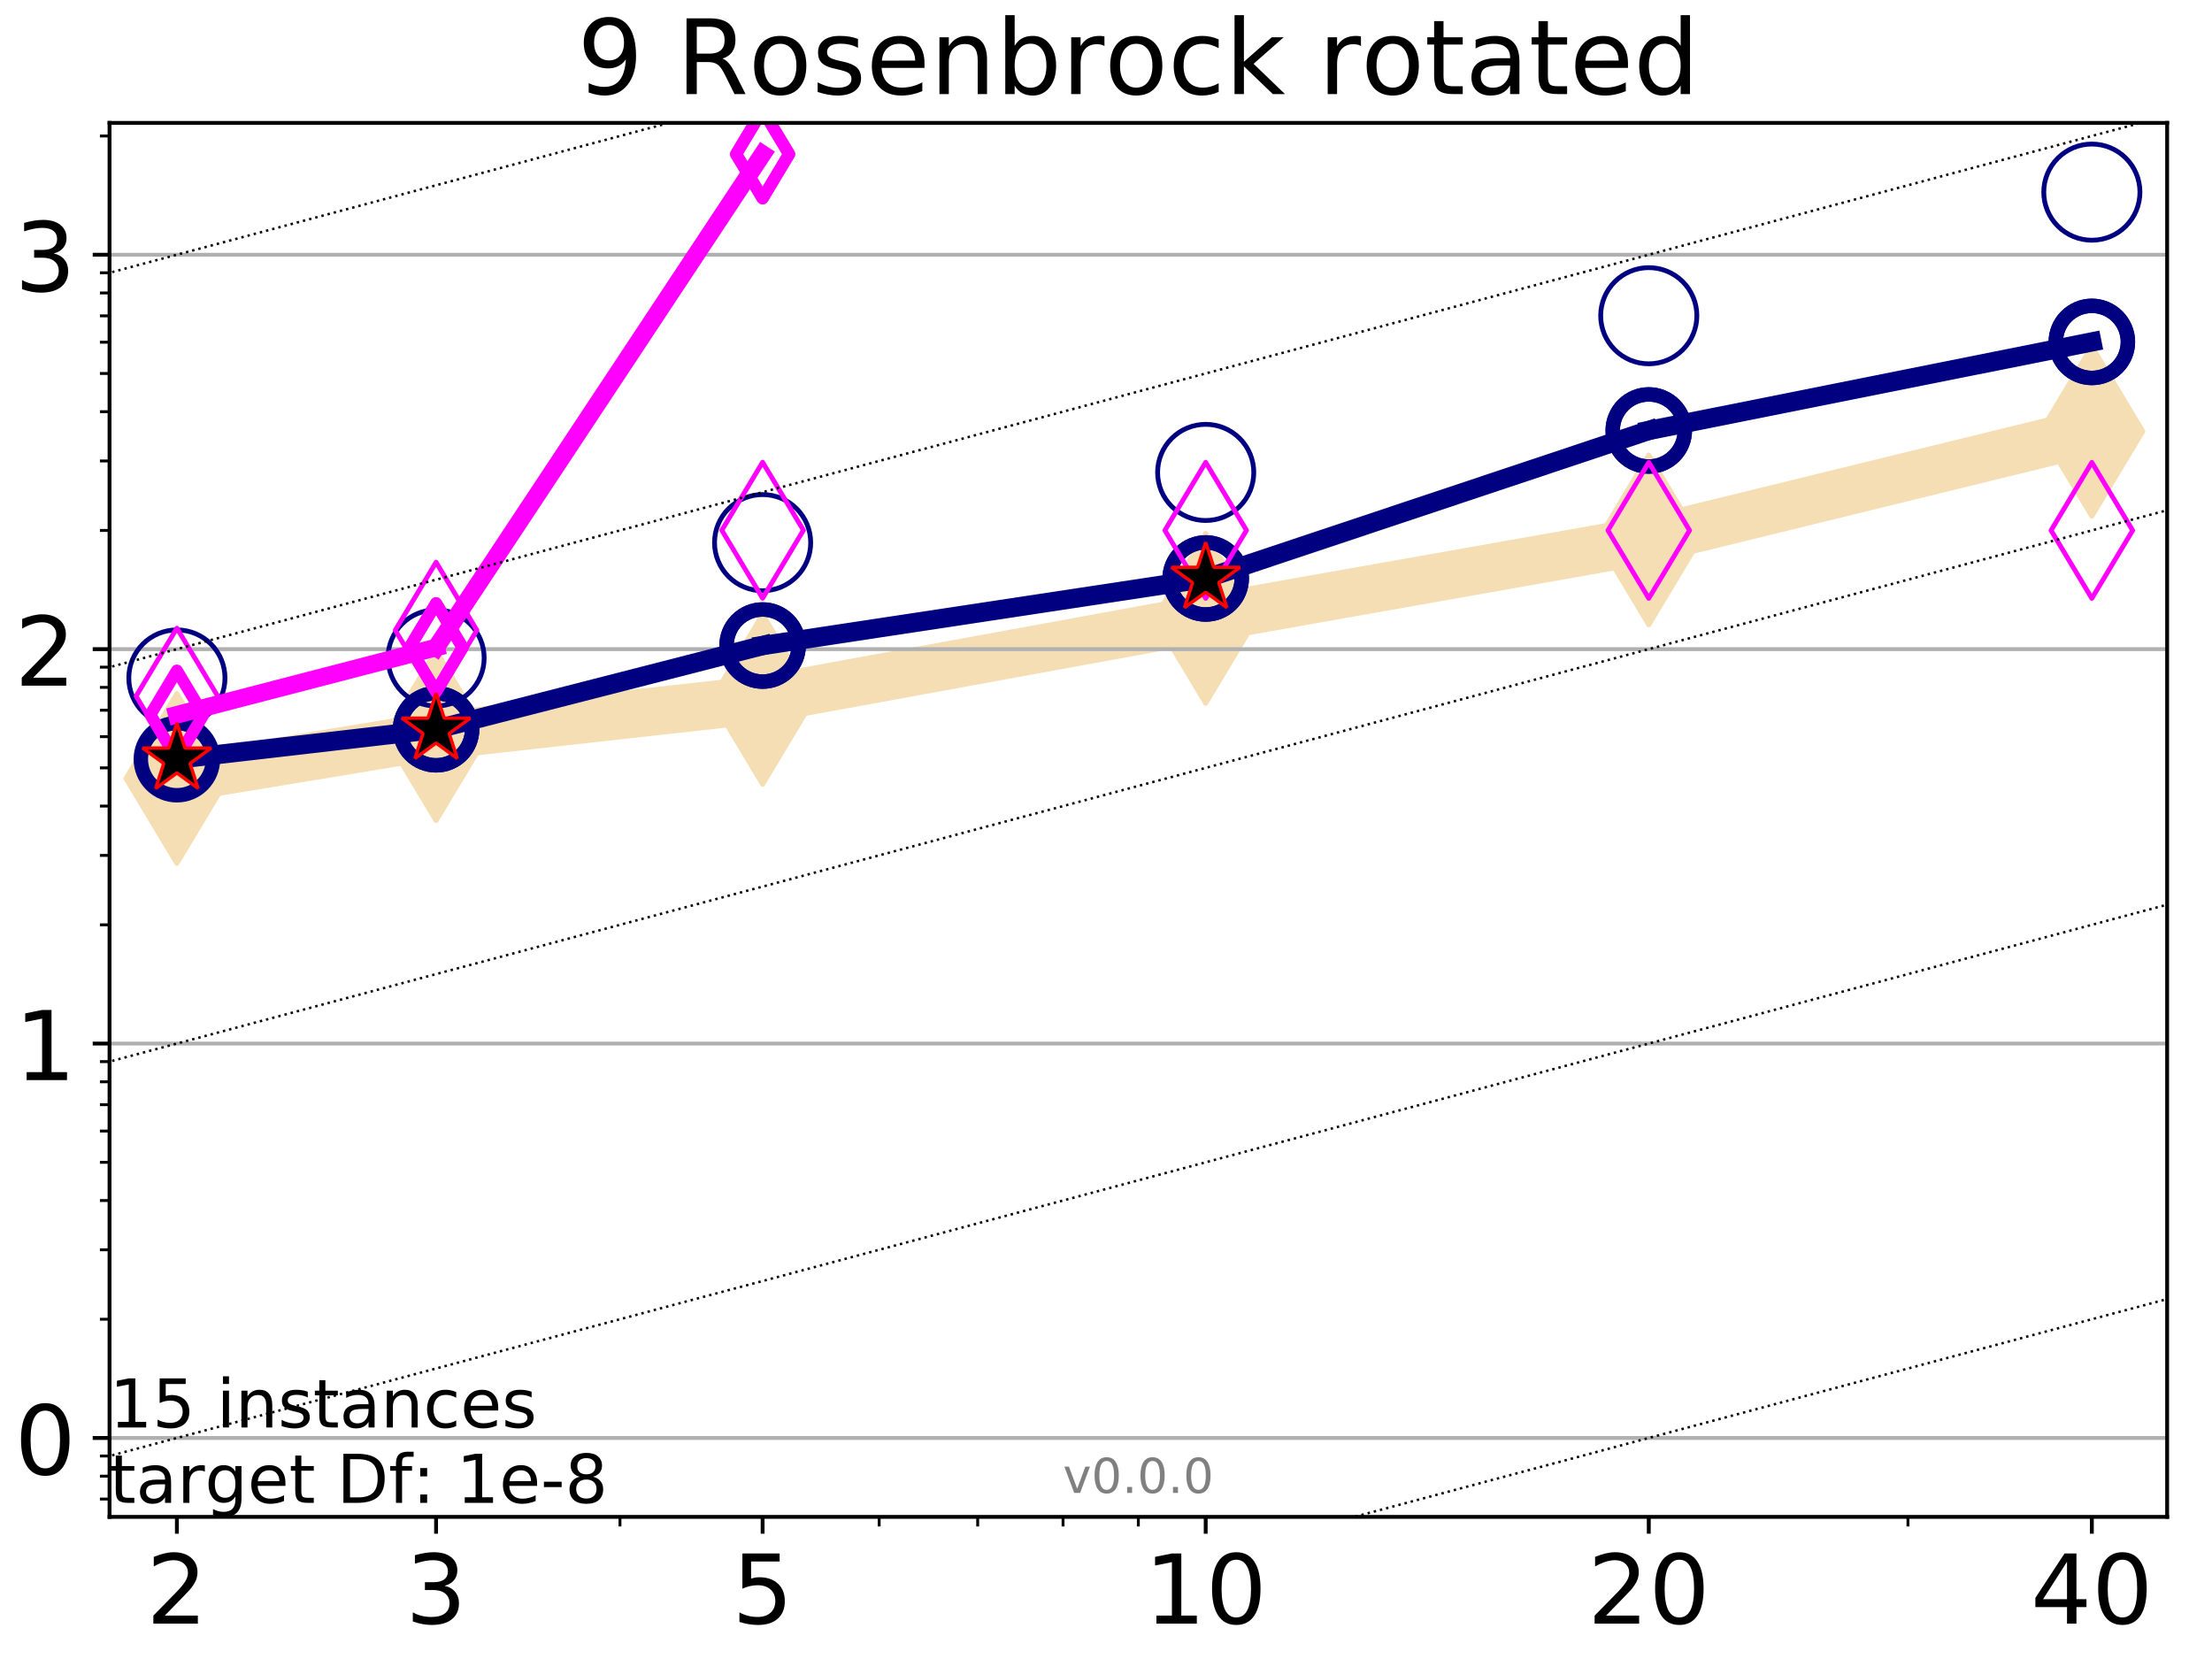 <?xml version="1.0" encoding="utf-8" standalone="no"?>
<!DOCTYPE svg PUBLIC "-//W3C//DTD SVG 1.1//EN"
  "http://www.w3.org/Graphics/SVG/1.1/DTD/svg11.dtd">
<!-- Created with matplotlib (http://matplotlib.org/) -->
<svg height="345pt" version="1.1" viewBox="0 0 460 345" width="460pt" xmlns="http://www.w3.org/2000/svg" xmlns:xlink="http://www.w3.org/1999/xlink">
 <defs>
  <style type="text/css">
*{stroke-linecap:butt;stroke-linejoin:round;}
  </style>
 </defs>
 <g id="figure_1">
  <g id="patch_1">
   <path d="M 0 345.6 
L 460.8 345.6 
L 460.8 0 
L 0 0 
z
" style="fill:#ffffff;"/>
  </g>
  <g id="axes_1">
   <g id="patch_2">
    <path d="M 22.78 315.44 
L 450.672 315.44 
L 450.672 25.56 
L 22.78 25.56 
z
" style="fill:#ffffff;"/>
   </g>
   <g id="line2d_1">
    <path clip-path="url(#pb54f976754)" d="M 36.786 161.889 
L 90.685 152.993 
L 158.59 145.432 
L 250.732 128.589 
L 342.873 112.281 
L 435.015 89.707 
" style="fill:none;stroke:#f5deb3;stroke-linecap:square;stroke-width:10;"/>
    <defs>
     <path d="M -0 17.678 
L 10.607 0 
L 0 -17.678 
L -10.607 -0 
z
" id="m1425546c6e" style="stroke:#f5deb3;stroke-linejoin:miter;"/>
    </defs>
    <g clip-path="url(#pb54f976754)">
     <use style="fill:#f5deb3;stroke:#f5deb3;stroke-linejoin:miter;" x="36.786" xlink:href="#m1425546c6e" y="161.889"/>
     <use style="fill:#f5deb3;stroke:#f5deb3;stroke-linejoin:miter;" x="90.685" xlink:href="#m1425546c6e" y="152.993"/>
     <use style="fill:#f5deb3;stroke:#f5deb3;stroke-linejoin:miter;" x="158.59" xlink:href="#m1425546c6e" y="145.432"/>
     <use style="fill:#f5deb3;stroke:#f5deb3;stroke-linejoin:miter;" x="250.732" xlink:href="#m1425546c6e" y="128.589"/>
     <use style="fill:#f5deb3;stroke:#f5deb3;stroke-linejoin:miter;" x="342.873" xlink:href="#m1425546c6e" y="112.281"/>
     <use style="fill:#f5deb3;stroke:#f5deb3;stroke-linejoin:miter;" x="435.015" xlink:href="#m1425546c6e" y="89.707"/>
    </g>
   </g>
   <g id="matplotlib.axis_1">
    <g id="xtick_1">
     <g id="line2d_2">
      <defs>
       <path d="M 0 0 
L 0 3.5 
" id="m5ddb8cbdca" style="stroke:#000000;stroke-width:0.8;"/>
      </defs>
      <g>
       <use style="stroke:#000000;stroke-width:0.8;" x="36.786" xlink:href="#m5ddb8cbdca" y="315.44"/>
      </g>
     </g>
     <g id="text_1">
      <!-- 2 -->
      <defs>
       <path d="M 19.188 8.297 
L 53.609 8.297 
L 53.609 0 
L 7.328 0 
L 7.328 8.297 
Q 12.938 14.109 22.625 23.891 
Q 32.328 33.688 34.812 36.531 
Q 39.547 41.844 41.422 45.531 
Q 43.312 49.219 43.312 52.781 
Q 43.312 58.594 39.234 62.25 
Q 35.156 65.922 28.609 65.922 
Q 23.969 65.922 18.812 64.312 
Q 13.672 62.703 7.812 59.422 
L 7.812 69.391 
Q 13.766 71.781 18.938 73 
Q 24.125 74.219 28.422 74.219 
Q 39.75 74.219 46.484 68.547 
Q 53.219 62.891 53.219 53.422 
Q 53.219 48.922 51.531 44.891 
Q 49.859 40.875 45.406 35.406 
Q 44.188 33.984 37.641 27.219 
Q 31.109 20.453 19.188 8.297 
z
" id="DejaVuSans-32"/>
      </defs>
      <g transform="translate(30.423 337.637)scale(0.2 -0.2)">
       <use xlink:href="#DejaVuSans-32"/>
      </g>
     </g>
    </g>
    <g id="xtick_2">
     <g id="line2d_3">
      <g>
       <use style="stroke:#000000;stroke-width:0.8;" x="90.685" xlink:href="#m5ddb8cbdca" y="315.44"/>
      </g>
     </g>
     <g id="text_2">
      <!-- 3 -->
      <defs>
       <path d="M 40.578 39.312 
Q 47.656 37.797 51.625 33 
Q 55.609 28.219 55.609 21.188 
Q 55.609 10.406 48.188 4.484 
Q 40.766 -1.422 27.094 -1.422 
Q 22.516 -1.422 17.656 -0.516 
Q 12.797 0.391 7.625 2.203 
L 7.625 11.719 
Q 11.719 9.328 16.594 8.109 
Q 21.484 6.891 26.812 6.891 
Q 36.078 6.891 40.938 10.547 
Q 45.797 14.203 45.797 21.188 
Q 45.797 27.641 41.281 31.266 
Q 36.766 34.906 28.719 34.906 
L 20.219 34.906 
L 20.219 43.016 
L 29.109 43.016 
Q 36.375 43.016 40.234 45.922 
Q 44.094 48.828 44.094 54.297 
Q 44.094 59.906 40.109 62.906 
Q 36.141 65.922 28.719 65.922 
Q 24.656 65.922 20.016 65.031 
Q 15.375 64.156 9.812 62.312 
L 9.812 71.094 
Q 15.438 72.656 20.344 73.438 
Q 25.25 74.219 29.594 74.219 
Q 40.828 74.219 47.359 69.109 
Q 53.906 64.016 53.906 55.328 
Q 53.906 49.266 50.438 45.094 
Q 46.969 40.922 40.578 39.312 
z
" id="DejaVuSans-33"/>
      </defs>
      <g transform="translate(84.323 337.637)scale(0.2 -0.2)">
       <use xlink:href="#DejaVuSans-33"/>
      </g>
     </g>
    </g>
    <g id="xtick_3">
     <g id="line2d_4">
      <g>
       <use style="stroke:#000000;stroke-width:0.8;" x="158.59" xlink:href="#m5ddb8cbdca" y="315.44"/>
      </g>
     </g>
     <g id="text_3">
      <!-- 5 -->
      <defs>
       <path d="M 10.797 72.906 
L 49.516 72.906 
L 49.516 64.594 
L 19.828 64.594 
L 19.828 46.734 
Q 21.969 47.469 24.109 47.828 
Q 26.266 48.188 28.422 48.188 
Q 40.625 48.188 47.75 41.5 
Q 54.891 34.812 54.891 23.391 
Q 54.891 11.625 47.562 5.094 
Q 40.234 -1.422 26.906 -1.422 
Q 22.312 -1.422 17.547 -0.641 
Q 12.797 0.141 7.719 1.703 
L 7.719 11.625 
Q 12.109 9.234 16.797 8.062 
Q 21.484 6.891 26.703 6.891 
Q 35.156 6.891 40.078 11.328 
Q 45.016 15.766 45.016 23.391 
Q 45.016 31 40.078 35.438 
Q 35.156 39.891 26.703 39.891 
Q 22.75 39.891 18.812 39.016 
Q 14.891 38.141 10.797 36.281 
z
" id="DejaVuSans-35"/>
      </defs>
      <g transform="translate(152.228 337.637)scale(0.2 -0.2)">
       <use xlink:href="#DejaVuSans-35"/>
      </g>
     </g>
    </g>
    <g id="xtick_4">
     <g id="line2d_5">
      <g>
       <use style="stroke:#000000;stroke-width:0.8;" x="250.732" xlink:href="#m5ddb8cbdca" y="315.44"/>
      </g>
     </g>
     <g id="text_4">
      <!-- 10 -->
      <defs>
       <path d="M 12.406 8.297 
L 28.516 8.297 
L 28.516 63.922 
L 10.984 60.406 
L 10.984 69.391 
L 28.422 72.906 
L 38.281 72.906 
L 38.281 8.297 
L 54.391 8.297 
L 54.391 0 
L 12.406 0 
z
" id="DejaVuSans-31"/>
       <path d="M 31.781 66.406 
Q 24.172 66.406 20.328 58.906 
Q 16.5 51.422 16.5 36.375 
Q 16.5 21.391 20.328 13.891 
Q 24.172 6.391 31.781 6.391 
Q 39.453 6.391 43.281 13.891 
Q 47.125 21.391 47.125 36.375 
Q 47.125 51.422 43.281 58.906 
Q 39.453 66.406 31.781 66.406 
z
M 31.781 74.219 
Q 44.047 74.219 50.516 64.516 
Q 56.984 54.828 56.984 36.375 
Q 56.984 17.969 50.516 8.266 
Q 44.047 -1.422 31.781 -1.422 
Q 19.531 -1.422 13.062 8.266 
Q 6.594 17.969 6.594 36.375 
Q 6.594 54.828 13.062 64.516 
Q 19.531 74.219 31.781 74.219 
z
" id="DejaVuSans-30"/>
      </defs>
      <g transform="translate(238.007 337.637)scale(0.2 -0.2)">
       <use xlink:href="#DejaVuSans-31"/>
       <use x="63.623" xlink:href="#DejaVuSans-30"/>
      </g>
     </g>
    </g>
    <g id="xtick_5">
     <g id="line2d_6">
      <g>
       <use style="stroke:#000000;stroke-width:0.8;" x="342.873" xlink:href="#m5ddb8cbdca" y="315.44"/>
      </g>
     </g>
     <g id="text_5">
      <!-- 20 -->
      <g transform="translate(330.148 337.637)scale(0.2 -0.2)">
       <use xlink:href="#DejaVuSans-32"/>
       <use x="63.623" xlink:href="#DejaVuSans-30"/>
      </g>
     </g>
    </g>
    <g id="xtick_6">
     <g id="line2d_7">
      <g>
       <use style="stroke:#000000;stroke-width:0.8;" x="435.015" xlink:href="#m5ddb8cbdca" y="315.44"/>
      </g>
     </g>
     <g id="text_6">
      <!-- 40 -->
      <defs>
       <path d="M 37.797 64.312 
L 12.891 25.391 
L 37.797 25.391 
z
M 35.203 72.906 
L 47.609 72.906 
L 47.609 25.391 
L 58.016 25.391 
L 58.016 17.188 
L 47.609 17.188 
L 47.609 0 
L 37.797 0 
L 37.797 17.188 
L 4.891 17.188 
L 4.891 26.703 
z
" id="DejaVuSans-34"/>
      </defs>
      <g transform="translate(422.29 337.637)scale(0.2 -0.2)">
       <use xlink:href="#DejaVuSans-34"/>
       <use x="63.623" xlink:href="#DejaVuSans-30"/>
      </g>
     </g>
    </g>
    <g id="xtick_7">
     <g id="line2d_8">
      <defs>
       <path d="M 0 0 
L 0 2 
" id="m3b9363b23e" style="stroke:#000000;stroke-width:0.6;"/>
      </defs>
      <g>
       <use style="stroke:#000000;stroke-width:0.6;" x="36.786" xlink:href="#m3b9363b23e" y="315.44"/>
      </g>
     </g>
    </g>
    <g id="xtick_8">
     <g id="line2d_9">
      <g>
       <use style="stroke:#000000;stroke-width:0.6;" x="90.685" xlink:href="#m3b9363b23e" y="315.44"/>
      </g>
     </g>
    </g>
    <g id="xtick_9">
     <g id="line2d_10">
      <g>
       <use style="stroke:#000000;stroke-width:0.6;" x="128.927" xlink:href="#m3b9363b23e" y="315.44"/>
      </g>
     </g>
    </g>
    <g id="xtick_10">
     <g id="line2d_11">
      <g>
       <use style="stroke:#000000;stroke-width:0.6;" x="158.59" xlink:href="#m3b9363b23e" y="315.44"/>
      </g>
     </g>
    </g>
    <g id="xtick_11">
     <g id="line2d_12">
      <g>
       <use style="stroke:#000000;stroke-width:0.6;" x="182.827" xlink:href="#m3b9363b23e" y="315.44"/>
      </g>
     </g>
    </g>
    <g id="xtick_12">
     <g id="line2d_13">
      <g>
       <use style="stroke:#000000;stroke-width:0.6;" x="203.318" xlink:href="#m3b9363b23e" y="315.44"/>
      </g>
     </g>
    </g>
    <g id="xtick_13">
     <g id="line2d_14">
      <g>
       <use style="stroke:#000000;stroke-width:0.6;" x="221.069" xlink:href="#m3b9363b23e" y="315.44"/>
      </g>
     </g>
    </g>
    <g id="xtick_14">
     <g id="line2d_15">
      <g>
       <use style="stroke:#000000;stroke-width:0.6;" x="236.726" xlink:href="#m3b9363b23e" y="315.44"/>
      </g>
     </g>
    </g>
    <g id="xtick_15">
     <g id="line2d_16">
      <g>
       <use style="stroke:#000000;stroke-width:0.6;" x="342.873" xlink:href="#m3b9363b23e" y="315.44"/>
      </g>
     </g>
    </g>
    <g id="xtick_16">
     <g id="line2d_17">
      <g>
       <use style="stroke:#000000;stroke-width:0.6;" x="396.773" xlink:href="#m3b9363b23e" y="315.44"/>
      </g>
     </g>
    </g>
    <g id="xtick_17">
     <g id="line2d_18">
      <g>
       <use style="stroke:#000000;stroke-width:0.6;" x="435.015" xlink:href="#m3b9363b23e" y="315.44"/>
      </g>
     </g>
    </g>
   </g>
   <g id="matplotlib.axis_2">
    <g id="ytick_1">
     <g id="line2d_19">
      <path clip-path="url(#pb54f976754)" d="M 22.78 299.036 
L 450.672 299.036 
" style="fill:none;stroke:#b0b0b0;stroke-linecap:square;stroke-width:0.8;"/>
     </g>
     <g id="line2d_20">
      <defs>
       <path d="M 0 0 
L -3.5 0 
" id="mee5f0dd55f" style="stroke:#000000;stroke-width:0.8;"/>
      </defs>
      <g>
       <use style="stroke:#000000;stroke-width:0.8;" x="22.78" xlink:href="#mee5f0dd55f" y="299.036"/>
      </g>
     </g>
     <g id="text_7">
      <!-- 0 -->
      <g transform="translate(3.055 306.634)scale(0.2 -0.2)">
       <use xlink:href="#DejaVuSans-30"/>
      </g>
     </g>
    </g>
    <g id="ytick_2">
     <g id="line2d_21">
      <path clip-path="url(#pb54f976754)" d="M 22.78 217.015 
L 450.672 217.015 
" style="fill:none;stroke:#b0b0b0;stroke-linecap:square;stroke-width:0.8;"/>
     </g>
     <g id="line2d_22">
      <g>
       <use style="stroke:#000000;stroke-width:0.8;" x="22.78" xlink:href="#mee5f0dd55f" y="217.015"/>
      </g>
     </g>
     <g id="text_8">
      <!-- 1 -->
      <g transform="translate(3.055 224.614)scale(0.2 -0.2)">
       <use xlink:href="#DejaVuSans-31"/>
      </g>
     </g>
    </g>
    <g id="ytick_3">
     <g id="line2d_23">
      <path clip-path="url(#pb54f976754)" d="M 22.78 134.994 
L 450.672 134.994 
" style="fill:none;stroke:#b0b0b0;stroke-linecap:square;stroke-width:0.8;"/>
     </g>
     <g id="line2d_24">
      <g>
       <use style="stroke:#000000;stroke-width:0.8;" x="22.78" xlink:href="#mee5f0dd55f" y="134.994"/>
      </g>
     </g>
     <g id="text_9">
      <!-- 2 -->
      <g transform="translate(3.055 142.593)scale(0.2 -0.2)">
       <use xlink:href="#DejaVuSans-32"/>
      </g>
     </g>
    </g>
    <g id="ytick_4">
     <g id="line2d_25">
      <path clip-path="url(#pb54f976754)" d="M 22.78 52.974 
L 450.672 52.974 
" style="fill:none;stroke:#b0b0b0;stroke-linecap:square;stroke-width:0.8;"/>
     </g>
     <g id="line2d_26">
      <g>
       <use style="stroke:#000000;stroke-width:0.8;" x="22.78" xlink:href="#mee5f0dd55f" y="52.974"/>
      </g>
     </g>
     <g id="text_10">
      <!-- 3 -->
      <g transform="translate(3.055 60.572)scale(0.2 -0.2)">
       <use xlink:href="#DejaVuSans-33"/>
      </g>
     </g>
    </g>
    <g id="ytick_5">
     <g id="line2d_27">
      <defs>
       <path d="M 0 0 
L -2 0 
" id="m5775658045" style="stroke:#000000;stroke-width:0.6;"/>
      </defs>
      <g>
       <use style="stroke:#000000;stroke-width:0.6;" x="22.78" xlink:href="#m5775658045" y="311.741"/>
      </g>
     </g>
    </g>
    <g id="ytick_6">
     <g id="line2d_28">
      <g>
       <use style="stroke:#000000;stroke-width:0.6;" x="22.78" xlink:href="#m5775658045" y="306.984"/>
      </g>
     </g>
    </g>
    <g id="ytick_7">
     <g id="line2d_29">
      <g>
       <use style="stroke:#000000;stroke-width:0.6;" x="22.78" xlink:href="#m5775658045" y="302.789"/>
      </g>
     </g>
    </g>
    <g id="ytick_8">
     <g id="line2d_30">
      <g>
       <use style="stroke:#000000;stroke-width:0.6;" x="22.78" xlink:href="#m5775658045" y="274.345"/>
      </g>
     </g>
    </g>
    <g id="ytick_9">
     <g id="line2d_31">
      <g>
       <use style="stroke:#000000;stroke-width:0.6;" x="22.78" xlink:href="#m5775658045" y="259.902"/>
      </g>
     </g>
    </g>
    <g id="ytick_10">
     <g id="line2d_32">
      <g>
       <use style="stroke:#000000;stroke-width:0.6;" x="22.78" xlink:href="#m5775658045" y="249.654"/>
      </g>
     </g>
    </g>
    <g id="ytick_11">
     <g id="line2d_33">
      <g>
       <use style="stroke:#000000;stroke-width:0.6;" x="22.78" xlink:href="#m5775658045" y="241.706"/>
      </g>
     </g>
    </g>
    <g id="ytick_12">
     <g id="line2d_34">
      <g>
       <use style="stroke:#000000;stroke-width:0.6;" x="22.78" xlink:href="#m5775658045" y="235.211"/>
      </g>
     </g>
    </g>
    <g id="ytick_13">
     <g id="line2d_35">
      <g>
       <use style="stroke:#000000;stroke-width:0.6;" x="22.78" xlink:href="#m5775658045" y="229.72"/>
      </g>
     </g>
    </g>
    <g id="ytick_14">
     <g id="line2d_36">
      <g>
       <use style="stroke:#000000;stroke-width:0.6;" x="22.78" xlink:href="#m5775658045" y="224.964"/>
      </g>
     </g>
    </g>
    <g id="ytick_15">
     <g id="line2d_37">
      <g>
       <use style="stroke:#000000;stroke-width:0.6;" x="22.78" xlink:href="#m5775658045" y="220.768"/>
      </g>
     </g>
    </g>
    <g id="ytick_16">
     <g id="line2d_38">
      <g>
       <use style="stroke:#000000;stroke-width:0.6;" x="22.78" xlink:href="#m5775658045" y="192.324"/>
      </g>
     </g>
    </g>
    <g id="ytick_17">
     <g id="line2d_39">
      <g>
       <use style="stroke:#000000;stroke-width:0.6;" x="22.78" xlink:href="#m5775658045" y="177.881"/>
      </g>
     </g>
    </g>
    <g id="ytick_18">
     <g id="line2d_40">
      <g>
       <use style="stroke:#000000;stroke-width:0.6;" x="22.78" xlink:href="#m5775658045" y="167.634"/>
      </g>
     </g>
    </g>
    <g id="ytick_19">
     <g id="line2d_41">
      <g>
       <use style="stroke:#000000;stroke-width:0.6;" x="22.78" xlink:href="#m5775658045" y="159.685"/>
      </g>
     </g>
    </g>
    <g id="ytick_20">
     <g id="line2d_42">
      <g>
       <use style="stroke:#000000;stroke-width:0.6;" x="22.78" xlink:href="#m5775658045" y="153.191"/>
      </g>
     </g>
    </g>
    <g id="ytick_21">
     <g id="line2d_43">
      <g>
       <use style="stroke:#000000;stroke-width:0.6;" x="22.78" xlink:href="#m5775658045" y="147.7"/>
      </g>
     </g>
    </g>
    <g id="ytick_22">
     <g id="line2d_44">
      <g>
       <use style="stroke:#000000;stroke-width:0.6;" x="22.78" xlink:href="#m5775658045" y="142.943"/>
      </g>
     </g>
    </g>
    <g id="ytick_23">
     <g id="line2d_45">
      <g>
       <use style="stroke:#000000;stroke-width:0.6;" x="22.78" xlink:href="#m5775658045" y="138.747"/>
      </g>
     </g>
    </g>
    <g id="ytick_24">
     <g id="line2d_46">
      <g>
       <use style="stroke:#000000;stroke-width:0.6;" x="22.78" xlink:href="#m5775658045" y="110.304"/>
      </g>
     </g>
    </g>
    <g id="ytick_25">
     <g id="line2d_47">
      <g>
       <use style="stroke:#000000;stroke-width:0.6;" x="22.78" xlink:href="#m5775658045" y="95.861"/>
      </g>
     </g>
    </g>
    <g id="ytick_26">
     <g id="line2d_48">
      <g>
       <use style="stroke:#000000;stroke-width:0.6;" x="22.78" xlink:href="#m5775658045" y="85.613"/>
      </g>
     </g>
    </g>
    <g id="ytick_27">
     <g id="line2d_49">
      <g>
       <use style="stroke:#000000;stroke-width:0.6;" x="22.78" xlink:href="#m5775658045" y="77.664"/>
      </g>
     </g>
    </g>
    <g id="ytick_28">
     <g id="line2d_50">
      <g>
       <use style="stroke:#000000;stroke-width:0.6;" x="22.78" xlink:href="#m5775658045" y="71.17"/>
      </g>
     </g>
    </g>
    <g id="ytick_29">
     <g id="line2d_51">
      <g>
       <use style="stroke:#000000;stroke-width:0.6;" x="22.78" xlink:href="#m5775658045" y="65.679"/>
      </g>
     </g>
    </g>
    <g id="ytick_30">
     <g id="line2d_52">
      <g>
       <use style="stroke:#000000;stroke-width:0.6;" x="22.78" xlink:href="#m5775658045" y="60.922"/>
      </g>
     </g>
    </g>
    <g id="ytick_31">
     <g id="line2d_53">
      <g>
       <use style="stroke:#000000;stroke-width:0.6;" x="22.78" xlink:href="#m5775658045" y="56.727"/>
      </g>
     </g>
    </g>
    <g id="ytick_32">
     <g id="line2d_54">
      <g>
       <use style="stroke:#000000;stroke-width:0.6;" x="22.78" xlink:href="#m5775658045" y="28.283"/>
      </g>
     </g>
    </g>
   </g>
   <g id="line2d_55">
    <path clip-path="url(#pb54f976754)" d="M 36.786 157.879 
L 90.685 151.654 
" style="fill:none;stroke:#000080;stroke-linecap:square;stroke-width:4;"/>
    <defs>
     <path d="M 0 7.5 
C 1.989 7.5 3.897 6.71 5.303 5.303 
C 6.71 3.897 7.5 1.989 7.5 0 
C 7.5 -1.989 6.71 -3.897 5.303 -5.303 
C 3.897 -6.71 1.989 -7.5 0 -7.5 
C -1.989 -7.5 -3.897 -6.71 -5.303 -5.303 
C -6.71 -3.897 -7.5 -1.989 -7.5 0 
C -7.5 1.989 -6.71 3.897 -5.303 5.303 
C -3.897 6.71 -1.989 7.5 0 7.5 
z
" id="m9951c68dae" style="stroke:#000080;stroke-width:3;"/>
    </defs>
    <g clip-path="url(#pb54f976754)">
     <use style="fill:none;stroke:#000080;stroke-width:3;" x="36.786" xlink:href="#m9951c68dae" y="157.879"/>
     <use style="fill:none;stroke:#000080;stroke-width:3;" x="90.685" xlink:href="#m9951c68dae" y="151.654"/>
    </g>
   </g>
   <g id="line2d_56">
    <path clip-path="url(#pb54f976754)" d="M 90.685 151.654 
L 158.59 134.247 
" style="fill:none;stroke:#000080;stroke-linecap:square;stroke-width:4;"/>
    <g clip-path="url(#pb54f976754)">
     <use style="fill:none;stroke:#000080;stroke-width:3;" x="90.685" xlink:href="#m9951c68dae" y="151.654"/>
     <use style="fill:none;stroke:#000080;stroke-width:3;" x="158.59" xlink:href="#m9951c68dae" y="134.247"/>
    </g>
   </g>
   <g id="line2d_57">
    <path clip-path="url(#pb54f976754)" d="M 158.59 134.247 
L 250.732 120.293 
" style="fill:none;stroke:#000080;stroke-linecap:square;stroke-width:4;"/>
    <g clip-path="url(#pb54f976754)">
     <use style="fill:none;stroke:#000080;stroke-width:3;" x="158.59" xlink:href="#m9951c68dae" y="134.247"/>
     <use style="fill:none;stroke:#000080;stroke-width:3;" x="250.732" xlink:href="#m9951c68dae" y="120.293"/>
    </g>
   </g>
   <g id="line2d_58">
    <path clip-path="url(#pb54f976754)" d="M 250.732 120.293 
L 342.873 89.52 
" style="fill:none;stroke:#000080;stroke-linecap:square;stroke-width:4;"/>
    <g clip-path="url(#pb54f976754)">
     <use style="fill:none;stroke:#000080;stroke-width:3;" x="250.732" xlink:href="#m9951c68dae" y="120.293"/>
     <use style="fill:none;stroke:#000080;stroke-width:3;" x="342.873" xlink:href="#m9951c68dae" y="89.52"/>
    </g>
   </g>
   <g id="line2d_59">
    <path clip-path="url(#pb54f976754)" d="M 342.873 89.52 
L 435.015 71.101 
" style="fill:none;stroke:#000080;stroke-linecap:square;stroke-width:4;"/>
    <g clip-path="url(#pb54f976754)">
     <use style="fill:none;stroke:#000080;stroke-width:3;" x="342.873" xlink:href="#m9951c68dae" y="89.52"/>
     <use style="fill:none;stroke:#000080;stroke-width:3;" x="435.015" xlink:href="#m9951c68dae" y="71.101"/>
    </g>
   </g>
   <g id="line2d_60">
    <path clip-path="url(#pb54f976754)" d="M 435.015 71.101 
" style="fill:none;stroke:#000080;stroke-linecap:square;stroke-width:4;"/>
    <g clip-path="url(#pb54f976754)">
     <use style="fill:none;stroke:#000080;stroke-width:3;" x="435.015" xlink:href="#m9951c68dae" y="71.101"/>
    </g>
   </g>
   <g id="line2d_61"/>
   <g id="line2d_62">
    <defs>
     <path d="M 0 10 
C 2.652 10 5.196 8.946 7.071 7.071 
C 8.946 5.196 10 2.652 10 0 
C 10 -2.652 8.946 -5.196 7.071 -7.071 
C 5.196 -8.946 2.652 -10 0 -10 
C -2.652 -10 -5.196 -8.946 -7.071 -7.071 
C -8.946 -5.196 -10 -2.652 -10 0 
C -10 2.652 -8.946 5.196 -7.071 7.071 
C -5.196 8.946 -2.652 10 0 10 
z
" id="m0ee56881c1" style="stroke:#000080;"/>
    </defs>
    <g clip-path="url(#pb54f976754)">
     <use style="fill:none;stroke:#000080;" x="36.786" xlink:href="#m0ee56881c1" y="140.994"/>
     <use style="fill:none;stroke:#000080;" x="90.685" xlink:href="#m0ee56881c1" y="136.822"/>
     <use style="fill:none;stroke:#000080;" x="158.59" xlink:href="#m0ee56881c1" y="112.85"/>
     <use style="fill:none;stroke:#000080;" x="250.732" xlink:href="#m0ee56881c1" y="98.242"/>
     <use style="fill:none;stroke:#000080;" x="342.873" xlink:href="#m0ee56881c1" y="65.658"/>
     <use style="fill:none;stroke:#000080;" x="435.015" xlink:href="#m0ee56881c1" y="39.956"/>
    </g>
   </g>
   <g id="line2d_63">
    <path clip-path="url(#pb54f976754)" d="M 36.786 148.645 
L 90.685 134.656 
" style="fill:none;stroke:#ff00ff;stroke-linecap:square;stroke-width:3.667;"/>
    <defs>
     <path d="M -0 9.192 
L 5.515 0 
L 0 -9.192 
L -5.515 -0 
z
" id="m55750ca551" style="stroke:#ff00ff;stroke-linejoin:miter;stroke-width:2.5;"/>
    </defs>
    <g clip-path="url(#pb54f976754)">
     <use style="fill:none;stroke:#ff00ff;stroke-linejoin:miter;stroke-width:2.5;" x="36.786" xlink:href="#m55750ca551" y="148.645"/>
     <use style="fill:none;stroke:#ff00ff;stroke-linejoin:miter;stroke-width:2.5;" x="90.685" xlink:href="#m55750ca551" y="134.656"/>
    </g>
   </g>
   <g id="line2d_64">
    <path clip-path="url(#pb54f976754)" d="M 90.685 134.656 
L 158.59 32.052 
" style="fill:none;stroke:#ff00ff;stroke-linecap:square;stroke-width:3.667;"/>
    <g clip-path="url(#pb54f976754)">
     <use style="fill:none;stroke:#ff00ff;stroke-linejoin:miter;stroke-width:2.5;" x="90.685" xlink:href="#m55750ca551" y="134.656"/>
     <use style="fill:none;stroke:#ff00ff;stroke-linejoin:miter;stroke-width:2.5;" x="158.59" xlink:href="#m55750ca551" y="32.052"/>
    </g>
   </g>
   <g id="line2d_65">
    <path clip-path="url(#pb54f976754)" d="M 158.59 32.052 
" style="fill:none;stroke:#ff00ff;stroke-linecap:square;stroke-width:3.667;"/>
    <g clip-path="url(#pb54f976754)">
     <use style="fill:none;stroke:#ff00ff;stroke-linejoin:miter;stroke-width:2.5;" x="158.59" xlink:href="#m55750ca551" y="32.052"/>
    </g>
   </g>
   <g id="line2d_66"/>
   <g id="line2d_67">
    <defs>
     <path d="M -0 14.142 
L 8.485 0 
L -0 -14.142 
L -8.485 -0 
z
" id="m729828d788" style="stroke:#ff00ff;stroke-linejoin:miter;"/>
    </defs>
    <g clip-path="url(#pb54f976754)">
     <use style="fill:none;stroke:#ff00ff;stroke-linejoin:miter;" x="36.786" xlink:href="#m729828d788" y="144.77"/>
     <use style="fill:none;stroke:#ff00ff;stroke-linejoin:miter;" x="90.685" xlink:href="#m729828d788" y="131.064"/>
     <use style="fill:none;stroke:#ff00ff;stroke-linejoin:miter;" x="158.59" xlink:href="#m729828d788" y="110.268"/>
     <use style="fill:none;stroke:#ff00ff;stroke-linejoin:miter;" x="250.732" xlink:href="#m729828d788" y="110.286"/>
     <use style="fill:none;stroke:#ff00ff;stroke-linejoin:miter;" x="342.873" xlink:href="#m729828d788" y="110.295"/>
     <use style="fill:none;stroke:#ff00ff;stroke-linejoin:miter;" x="435.015" xlink:href="#m729828d788" y="110.299"/>
    </g>
   </g>
   <g id="line2d_68">
    <defs>
     <path d="M 0 -7.5 
L -1.684 -2.318 
L -7.133 -2.318 
L -2.725 0.885 
L -4.408 6.068 
L -0 2.865 
L 4.408 6.068 
L 2.725 0.885 
L 7.133 -2.318 
L 1.684 -2.318 
z
" id="m6c7afdb85f" style="stroke:#ff0000;stroke-linejoin:bevel;stroke-width:0.7;"/>
    </defs>
    <g clip-path="url(#pb54f976754)">
     <use style="stroke:#ff0000;stroke-linejoin:bevel;stroke-width:0.7;" x="36.786" xlink:href="#m6c7afdb85f" y="157.879"/>
     <use style="stroke:#ff0000;stroke-linejoin:bevel;stroke-width:0.7;" x="90.685" xlink:href="#m6c7afdb85f" y="151.654"/>
     <use style="stroke:#ff0000;stroke-linejoin:bevel;stroke-width:0.7;" x="250.732" xlink:href="#m6c7afdb85f" y="120.293"/>
    </g>
   </g>
   <g id="line2d_69">
    <path clip-path="url(#pb54f976754)" d="M 165.372 346.6 
L 461.8 267.168 
" style="fill:none;stroke:#000000;stroke-dasharray:0.5,0.825;stroke-dashoffset:0;stroke-width:0.5;"/>
   </g>
   <g id="line2d_70">
    <path clip-path="url(#pb54f976754)" d="M -1 309.161 
L 461.8 185.147 
" style="fill:none;stroke:#000000;stroke-dasharray:0.5,0.825;stroke-dashoffset:0;stroke-width:0.5;"/>
   </g>
   <g id="line2d_71">
    <path clip-path="url(#pb54f976754)" d="M -1 227.14 
L 461.8 103.126 
" style="fill:none;stroke:#000000;stroke-dasharray:0.5,0.825;stroke-dashoffset:0;stroke-width:0.5;"/>
   </g>
   <g id="line2d_72">
    <path clip-path="url(#pb54f976754)" d="M -1 145.12 
L 461.8 21.105 
" style="fill:none;stroke:#000000;stroke-dasharray:0.5,0.825;stroke-dashoffset:0;stroke-width:0.5;"/>
   </g>
   <g id="line2d_73">
    <path clip-path="url(#pb54f976754)" d="M -1 63.099 
L 238.206 -1 
" style="fill:none;stroke:#000000;stroke-dasharray:0.5,0.825;stroke-dashoffset:0;stroke-width:0.5;"/>
   </g>
   <g id="line2d_74">
    <path clip-path="url(#pb54f976754)" style="fill:none;stroke:#000000;stroke-dasharray:0.5,0.825;stroke-dashoffset:0;stroke-width:0.5;"/>
   </g>
   <g id="line2d_75">
    <path clip-path="url(#pb54f976754)" style="fill:none;stroke:#000000;stroke-dasharray:0.5,0.825;stroke-dashoffset:0;stroke-width:0.5;"/>
   </g>
   <g id="line2d_76">
    <path clip-path="url(#pb54f976754)" style="fill:none;stroke:#000000;stroke-dasharray:0.5,0.825;stroke-dashoffset:0;stroke-width:0.5;"/>
   </g>
   <g id="line2d_77">
    <path clip-path="url(#pb54f976754)" style="fill:none;stroke:#000000;stroke-dasharray:0.5,0.825;stroke-dashoffset:0;stroke-width:0.5;"/>
   </g>
   <g id="patch_3">
    <path d="M 22.78 315.44 
L 22.78 25.56 
" style="fill:none;stroke:#000000;stroke-linecap:square;stroke-linejoin:miter;stroke-width:0.8;"/>
   </g>
   <g id="patch_4">
    <path d="M 450.672 315.44 
L 450.672 25.56 
" style="fill:none;stroke:#000000;stroke-linecap:square;stroke-linejoin:miter;stroke-width:0.8;"/>
   </g>
   <g id="patch_5">
    <path d="M 22.78 315.44 
L 450.672 315.44 
" style="fill:none;stroke:#000000;stroke-linecap:square;stroke-linejoin:miter;stroke-width:0.8;"/>
   </g>
   <g id="patch_6">
    <path d="M 22.78 25.56 
L 450.672 25.56 
" style="fill:none;stroke:#000000;stroke-linecap:square;stroke-linejoin:miter;stroke-width:0.8;"/>
   </g>
   <g id="text_11">
    <!-- 15 instances -->
    <defs>
     <path id="DejaVuSans-20"/>
     <path d="M 9.422 54.688 
L 18.406 54.688 
L 18.406 0 
L 9.422 0 
z
M 9.422 75.984 
L 18.406 75.984 
L 18.406 64.594 
L 9.422 64.594 
z
" id="DejaVuSans-69"/>
     <path d="M 54.891 33.016 
L 54.891 0 
L 45.906 0 
L 45.906 32.719 
Q 45.906 40.484 42.875 44.328 
Q 39.844 48.188 33.797 48.188 
Q 26.516 48.188 22.312 43.547 
Q 18.109 38.922 18.109 30.906 
L 18.109 0 
L 9.078 0 
L 9.078 54.688 
L 18.109 54.688 
L 18.109 46.188 
Q 21.344 51.125 25.703 53.562 
Q 30.078 56 35.797 56 
Q 45.219 56 50.047 50.172 
Q 54.891 44.344 54.891 33.016 
z
" id="DejaVuSans-6e"/>
     <path d="M 44.281 53.078 
L 44.281 44.578 
Q 40.484 46.531 36.375 47.5 
Q 32.281 48.484 27.875 48.484 
Q 21.188 48.484 17.844 46.438 
Q 14.5 44.391 14.5 40.281 
Q 14.5 37.156 16.891 35.375 
Q 19.281 33.594 26.516 31.984 
L 29.594 31.297 
Q 39.156 29.25 43.188 25.516 
Q 47.219 21.781 47.219 15.094 
Q 47.219 7.469 41.188 3.016 
Q 35.156 -1.422 24.609 -1.422 
Q 20.219 -1.422 15.453 -0.562 
Q 10.688 0.297 5.422 2 
L 5.422 11.281 
Q 10.406 8.688 15.234 7.391 
Q 20.062 6.109 24.812 6.109 
Q 31.156 6.109 34.562 8.281 
Q 37.984 10.453 37.984 14.406 
Q 37.984 18.062 35.516 20.016 
Q 33.062 21.969 24.703 23.781 
L 21.578 24.516 
Q 13.234 26.266 9.516 29.906 
Q 5.812 33.547 5.812 39.891 
Q 5.812 47.609 11.281 51.797 
Q 16.75 56 26.812 56 
Q 31.781 56 36.172 55.266 
Q 40.578 54.547 44.281 53.078 
z
" id="DejaVuSans-73"/>
     <path d="M 18.312 70.219 
L 18.312 54.688 
L 36.812 54.688 
L 36.812 47.703 
L 18.312 47.703 
L 18.312 18.016 
Q 18.312 11.328 20.141 9.422 
Q 21.969 7.516 27.594 7.516 
L 36.812 7.516 
L 36.812 0 
L 27.594 0 
Q 17.188 0 13.234 3.875 
Q 9.281 7.766 9.281 18.016 
L 9.281 47.703 
L 2.688 47.703 
L 2.688 54.688 
L 9.281 54.688 
L 9.281 70.219 
z
" id="DejaVuSans-74"/>
     <path d="M 34.281 27.484 
Q 23.391 27.484 19.188 25 
Q 14.984 22.516 14.984 16.5 
Q 14.984 11.719 18.141 8.906 
Q 21.297 6.109 26.703 6.109 
Q 34.188 6.109 38.703 11.406 
Q 43.219 16.703 43.219 25.484 
L 43.219 27.484 
z
M 52.203 31.203 
L 52.203 0 
L 43.219 0 
L 43.219 8.297 
Q 40.141 3.328 35.547 0.953 
Q 30.953 -1.422 24.312 -1.422 
Q 15.922 -1.422 10.953 3.297 
Q 6 8.016 6 15.922 
Q 6 25.141 12.172 29.828 
Q 18.359 34.516 30.609 34.516 
L 43.219 34.516 
L 43.219 35.406 
Q 43.219 41.609 39.141 45 
Q 35.062 48.391 27.688 48.391 
Q 23 48.391 18.547 47.266 
Q 14.109 46.141 10.016 43.891 
L 10.016 52.203 
Q 14.938 54.109 19.578 55.047 
Q 24.219 56 28.609 56 
Q 40.484 56 46.344 49.844 
Q 52.203 43.703 52.203 31.203 
z
" id="DejaVuSans-61"/>
     <path d="M 48.781 52.594 
L 48.781 44.188 
Q 44.969 46.297 41.141 47.344 
Q 37.312 48.391 33.406 48.391 
Q 24.656 48.391 19.812 42.844 
Q 14.984 37.312 14.984 27.297 
Q 14.984 17.281 19.812 11.734 
Q 24.656 6.203 33.406 6.203 
Q 37.312 6.203 41.141 7.25 
Q 44.969 8.297 48.781 10.406 
L 48.781 2.094 
Q 45.016 0.344 40.984 -0.531 
Q 36.969 -1.422 32.422 -1.422 
Q 20.062 -1.422 12.781 6.344 
Q 5.516 14.109 5.516 27.297 
Q 5.516 40.672 12.859 48.328 
Q 20.219 56 33.016 56 
Q 37.156 56 41.109 55.141 
Q 45.062 54.297 48.781 52.594 
z
" id="DejaVuSans-63"/>
     <path d="M 56.203 29.594 
L 56.203 25.203 
L 14.891 25.203 
Q 15.484 15.922 20.484 11.062 
Q 25.484 6.203 34.422 6.203 
Q 39.594 6.203 44.453 7.469 
Q 49.312 8.734 54.109 11.281 
L 54.109 2.781 
Q 49.266 0.734 44.188 -0.344 
Q 39.109 -1.422 33.891 -1.422 
Q 20.797 -1.422 13.156 6.188 
Q 5.516 13.812 5.516 26.812 
Q 5.516 40.234 12.766 48.109 
Q 20.016 56 32.328 56 
Q 43.359 56 49.781 48.891 
Q 56.203 41.797 56.203 29.594 
z
M 47.219 32.234 
Q 47.125 39.594 43.094 43.984 
Q 39.062 48.391 32.422 48.391 
Q 24.906 48.391 20.391 44.141 
Q 15.875 39.891 15.188 32.172 
z
" id="DejaVuSans-65"/>
    </defs>
    <g transform="translate(22.78 296.851)scale(0.14 -0.14)">
     <use xlink:href="#DejaVuSans-31"/>
     <use x="63.623" xlink:href="#DejaVuSans-35"/>
     <use x="127.246" xlink:href="#DejaVuSans-20"/>
     <use x="159.033" xlink:href="#DejaVuSans-69"/>
     <use x="186.816" xlink:href="#DejaVuSans-6e"/>
     <use x="250.195" xlink:href="#DejaVuSans-73"/>
     <use x="302.295" xlink:href="#DejaVuSans-74"/>
     <use x="341.504" xlink:href="#DejaVuSans-61"/>
     <use x="402.783" xlink:href="#DejaVuSans-6e"/>
     <use x="466.162" xlink:href="#DejaVuSans-63"/>
     <use x="521.143" xlink:href="#DejaVuSans-65"/>
     <use x="582.666" xlink:href="#DejaVuSans-73"/>
    </g>
    <!-- target Df: 1e-8 -->
    <defs>
     <path d="M 41.109 46.297 
Q 39.594 47.172 37.812 47.578 
Q 36.031 48 33.891 48 
Q 26.266 48 22.188 43.047 
Q 18.109 38.094 18.109 28.812 
L 18.109 0 
L 9.078 0 
L 9.078 54.688 
L 18.109 54.688 
L 18.109 46.188 
Q 20.953 51.172 25.484 53.578 
Q 30.031 56 36.531 56 
Q 37.453 56 38.578 55.875 
Q 39.703 55.766 41.062 55.516 
z
" id="DejaVuSans-72"/>
     <path d="M 45.406 27.984 
Q 45.406 37.75 41.375 43.109 
Q 37.359 48.484 30.078 48.484 
Q 22.859 48.484 18.828 43.109 
Q 14.797 37.75 14.797 27.984 
Q 14.797 18.266 18.828 12.891 
Q 22.859 7.516 30.078 7.516 
Q 37.359 7.516 41.375 12.891 
Q 45.406 18.266 45.406 27.984 
z
M 54.391 6.781 
Q 54.391 -7.172 48.188 -13.984 
Q 42 -20.797 29.203 -20.797 
Q 24.469 -20.797 20.266 -20.094 
Q 16.062 -19.391 12.109 -17.922 
L 12.109 -9.188 
Q 16.062 -11.328 19.922 -12.344 
Q 23.781 -13.375 27.781 -13.375 
Q 36.625 -13.375 41.016 -8.766 
Q 45.406 -4.156 45.406 5.172 
L 45.406 9.625 
Q 42.625 4.781 38.281 2.391 
Q 33.938 0 27.875 0 
Q 17.828 0 11.672 7.656 
Q 5.516 15.328 5.516 27.984 
Q 5.516 40.672 11.672 48.328 
Q 17.828 56 27.875 56 
Q 33.938 56 38.281 53.609 
Q 42.625 51.219 45.406 46.391 
L 45.406 54.688 
L 54.391 54.688 
z
" id="DejaVuSans-67"/>
     <path d="M 19.672 64.797 
L 19.672 8.109 
L 31.594 8.109 
Q 46.688 8.109 53.688 14.938 
Q 60.688 21.781 60.688 36.531 
Q 60.688 51.172 53.688 57.984 
Q 46.688 64.797 31.594 64.797 
z
M 9.812 72.906 
L 30.078 72.906 
Q 51.266 72.906 61.172 64.094 
Q 71.094 55.281 71.094 36.531 
Q 71.094 17.672 61.125 8.828 
Q 51.172 0 30.078 0 
L 9.812 0 
z
" id="DejaVuSans-44"/>
     <path d="M 37.109 75.984 
L 37.109 68.5 
L 28.516 68.5 
Q 23.688 68.5 21.797 66.547 
Q 19.922 64.594 19.922 59.516 
L 19.922 54.688 
L 34.719 54.688 
L 34.719 47.703 
L 19.922 47.703 
L 19.922 0 
L 10.891 0 
L 10.891 47.703 
L 2.297 47.703 
L 2.297 54.688 
L 10.891 54.688 
L 10.891 58.5 
Q 10.891 67.625 15.141 71.797 
Q 19.391 75.984 28.609 75.984 
z
" id="DejaVuSans-66"/>
     <path d="M 11.719 12.406 
L 22.016 12.406 
L 22.016 0 
L 11.719 0 
z
M 11.719 51.703 
L 22.016 51.703 
L 22.016 39.312 
L 11.719 39.312 
z
" id="DejaVuSans-3a"/>
     <path d="M 4.891 31.391 
L 31.203 31.391 
L 31.203 23.391 
L 4.891 23.391 
z
" id="DejaVuSans-2d"/>
     <path d="M 31.781 34.625 
Q 24.75 34.625 20.719 30.859 
Q 16.703 27.094 16.703 20.516 
Q 16.703 13.922 20.719 10.156 
Q 24.75 6.391 31.781 6.391 
Q 38.812 6.391 42.859 10.172 
Q 46.922 13.969 46.922 20.516 
Q 46.922 27.094 42.891 30.859 
Q 38.875 34.625 31.781 34.625 
z
M 21.922 38.812 
Q 15.578 40.375 12.031 44.719 
Q 8.5 49.078 8.5 55.328 
Q 8.5 64.062 14.719 69.141 
Q 20.953 74.219 31.781 74.219 
Q 42.672 74.219 48.875 69.141 
Q 55.078 64.062 55.078 55.328 
Q 55.078 49.078 51.531 44.719 
Q 48 40.375 41.703 38.812 
Q 48.828 37.156 52.797 32.312 
Q 56.781 27.484 56.781 20.516 
Q 56.781 9.906 50.312 4.234 
Q 43.844 -1.422 31.781 -1.422 
Q 19.734 -1.422 13.25 4.234 
Q 6.781 9.906 6.781 20.516 
Q 6.781 27.484 10.781 32.312 
Q 14.797 37.156 21.922 38.812 
z
M 18.312 54.391 
Q 18.312 48.734 21.844 45.562 
Q 25.391 42.391 31.781 42.391 
Q 38.141 42.391 41.719 45.562 
Q 45.312 48.734 45.312 54.391 
Q 45.312 60.062 41.719 63.234 
Q 38.141 66.406 31.781 66.406 
Q 25.391 66.406 21.844 63.234 
Q 18.312 60.062 18.312 54.391 
z
" id="DejaVuSans-38"/>
    </defs>
    <g transform="translate(22.78 312.528)scale(0.14 -0.14)">
     <use xlink:href="#DejaVuSans-74"/>
     <use x="39.209" xlink:href="#DejaVuSans-61"/>
     <use x="100.488" xlink:href="#DejaVuSans-72"/>
     <use x="141.586" xlink:href="#DejaVuSans-67"/>
     <use x="205.062" xlink:href="#DejaVuSans-65"/>
     <use x="266.586" xlink:href="#DejaVuSans-74"/>
     <use x="305.795" xlink:href="#DejaVuSans-20"/>
     <use x="337.582" xlink:href="#DejaVuSans-44"/>
     <use x="414.584" xlink:href="#DejaVuSans-66"/>
     <use x="449.742" xlink:href="#DejaVuSans-3a"/>
     <use x="483.434" xlink:href="#DejaVuSans-20"/>
     <use x="515.221" xlink:href="#DejaVuSans-31"/>
     <use x="578.844" xlink:href="#DejaVuSans-65"/>
     <use x="640.367" xlink:href="#DejaVuSans-2d"/>
     <use x="676.451" xlink:href="#DejaVuSans-38"/>
    </g>
   </g>
   <g id="text_12">
    <!-- v0.0.0 -->
    <defs>
     <path d="M 2.984 54.688 
L 12.5 54.688 
L 29.594 8.797 
L 46.688 54.688 
L 56.203 54.688 
L 35.688 0 
L 23.484 0 
z
" id="DejaVuSans-76"/>
     <path d="M 10.688 12.406 
L 21 12.406 
L 21 0 
L 10.688 0 
z
" id="DejaVuSans-2e"/>
    </defs>
    <g style="fill:#808080;" transform="translate(221.045 310.462)scale(0.1 -0.1)">
     <use xlink:href="#DejaVuSans-76"/>
     <use x="59.18" xlink:href="#DejaVuSans-30"/>
     <use x="122.803" xlink:href="#DejaVuSans-2e"/>
     <use x="154.59" xlink:href="#DejaVuSans-30"/>
     <use x="218.213" xlink:href="#DejaVuSans-2e"/>
     <use x="250" xlink:href="#DejaVuSans-30"/>
    </g>
   </g>
   <g id="text_13">
    <!-- 9 Rosenbrock rotated -->
    <defs>
     <path d="M 10.984 1.516 
L 10.984 10.5 
Q 14.703 8.734 18.5 7.812 
Q 22.312 6.891 25.984 6.891 
Q 35.75 6.891 40.891 13.453 
Q 46.047 20.016 46.781 33.406 
Q 43.953 29.203 39.594 26.953 
Q 35.25 24.703 29.984 24.703 
Q 19.047 24.703 12.672 31.312 
Q 6.297 37.938 6.297 49.422 
Q 6.297 60.641 12.938 67.422 
Q 19.578 74.219 30.609 74.219 
Q 43.266 74.219 49.922 64.516 
Q 56.594 54.828 56.594 36.375 
Q 56.594 19.141 48.406 8.859 
Q 40.234 -1.422 26.422 -1.422 
Q 22.703 -1.422 18.891 -0.688 
Q 15.094 0.047 10.984 1.516 
z
M 30.609 32.422 
Q 37.25 32.422 41.125 36.953 
Q 45.016 41.5 45.016 49.422 
Q 45.016 57.281 41.125 61.844 
Q 37.25 66.406 30.609 66.406 
Q 23.969 66.406 20.094 61.844 
Q 16.219 57.281 16.219 49.422 
Q 16.219 41.5 20.094 36.953 
Q 23.969 32.422 30.609 32.422 
z
" id="DejaVuSans-39"/>
     <path d="M 44.391 34.188 
Q 47.562 33.109 50.562 29.594 
Q 53.562 26.078 56.594 19.922 
L 66.609 0 
L 56 0 
L 46.688 18.703 
Q 43.062 26.031 39.672 28.422 
Q 36.281 30.812 30.422 30.812 
L 19.672 30.812 
L 19.672 0 
L 9.812 0 
L 9.812 72.906 
L 32.078 72.906 
Q 44.578 72.906 50.734 67.672 
Q 56.891 62.453 56.891 51.906 
Q 56.891 45.016 53.688 40.469 
Q 50.484 35.938 44.391 34.188 
z
M 19.672 64.797 
L 19.672 38.922 
L 32.078 38.922 
Q 39.203 38.922 42.844 42.219 
Q 46.484 45.516 46.484 51.906 
Q 46.484 58.297 42.844 61.547 
Q 39.203 64.797 32.078 64.797 
z
" id="DejaVuSans-52"/>
     <path d="M 30.609 48.391 
Q 23.391 48.391 19.188 42.75 
Q 14.984 37.109 14.984 27.297 
Q 14.984 17.484 19.156 11.844 
Q 23.344 6.203 30.609 6.203 
Q 37.797 6.203 41.984 11.859 
Q 46.188 17.531 46.188 27.297 
Q 46.188 37.016 41.984 42.703 
Q 37.797 48.391 30.609 48.391 
z
M 30.609 56 
Q 42.328 56 49.016 48.375 
Q 55.719 40.766 55.719 27.297 
Q 55.719 13.875 49.016 6.219 
Q 42.328 -1.422 30.609 -1.422 
Q 18.844 -1.422 12.172 6.219 
Q 5.516 13.875 5.516 27.297 
Q 5.516 40.766 12.172 48.375 
Q 18.844 56 30.609 56 
z
" id="DejaVuSans-6f"/>
     <path d="M 48.688 27.297 
Q 48.688 37.203 44.609 42.844 
Q 40.531 48.484 33.406 48.484 
Q 26.266 48.484 22.188 42.844 
Q 18.109 37.203 18.109 27.297 
Q 18.109 17.391 22.188 11.75 
Q 26.266 6.109 33.406 6.109 
Q 40.531 6.109 44.609 11.75 
Q 48.688 17.391 48.688 27.297 
z
M 18.109 46.391 
Q 20.953 51.266 25.266 53.625 
Q 29.594 56 35.594 56 
Q 45.562 56 51.781 48.094 
Q 58.016 40.188 58.016 27.297 
Q 58.016 14.406 51.781 6.484 
Q 45.562 -1.422 35.594 -1.422 
Q 29.594 -1.422 25.266 0.953 
Q 20.953 3.328 18.109 8.203 
L 18.109 0 
L 9.078 0 
L 9.078 75.984 
L 18.109 75.984 
z
" id="DejaVuSans-62"/>
     <path d="M 9.078 75.984 
L 18.109 75.984 
L 18.109 31.109 
L 44.922 54.688 
L 56.391 54.688 
L 27.391 29.109 
L 57.625 0 
L 45.906 0 
L 18.109 26.703 
L 18.109 0 
L 9.078 0 
z
" id="DejaVuSans-6b"/>
     <path d="M 45.406 46.391 
L 45.406 75.984 
L 54.391 75.984 
L 54.391 0 
L 45.406 0 
L 45.406 8.203 
Q 42.578 3.328 38.25 0.953 
Q 33.938 -1.422 27.875 -1.422 
Q 17.969 -1.422 11.734 6.484 
Q 5.516 14.406 5.516 27.297 
Q 5.516 40.188 11.734 48.094 
Q 17.969 56 27.875 56 
Q 33.938 56 38.25 53.625 
Q 42.578 51.266 45.406 46.391 
z
M 14.797 27.297 
Q 14.797 17.391 18.875 11.75 
Q 22.953 6.109 30.078 6.109 
Q 37.203 6.109 41.297 11.75 
Q 45.406 17.391 45.406 27.297 
Q 45.406 37.203 41.297 42.844 
Q 37.203 48.484 30.078 48.484 
Q 22.953 48.484 18.875 42.844 
Q 14.797 37.203 14.797 27.297 
z
" id="DejaVuSans-64"/>
    </defs>
    <g transform="translate(120.042 19.56)scale(0.216 -0.216)">
     <use xlink:href="#DejaVuSans-39"/>
     <use x="63.623" xlink:href="#DejaVuSans-20"/>
     <use x="95.41" xlink:href="#DejaVuSans-52"/>
     <use x="164.83" xlink:href="#DejaVuSans-6f"/>
     <use x="226.012" xlink:href="#DejaVuSans-73"/>
     <use x="278.111" xlink:href="#DejaVuSans-65"/>
     <use x="339.635" xlink:href="#DejaVuSans-6e"/>
     <use x="403.014" xlink:href="#DejaVuSans-62"/>
     <use x="466.49" xlink:href="#DejaVuSans-72"/>
     <use x="507.572" xlink:href="#DejaVuSans-6f"/>
     <use x="568.754" xlink:href="#DejaVuSans-63"/>
     <use x="623.734" xlink:href="#DejaVuSans-6b"/>
     <use x="681.645" xlink:href="#DejaVuSans-20"/>
     <use x="713.432" xlink:href="#DejaVuSans-72"/>
     <use x="754.514" xlink:href="#DejaVuSans-6f"/>
     <use x="815.695" xlink:href="#DejaVuSans-74"/>
     <use x="854.904" xlink:href="#DejaVuSans-61"/>
     <use x="916.184" xlink:href="#DejaVuSans-74"/>
     <use x="955.393" xlink:href="#DejaVuSans-65"/>
     <use x="1016.916" xlink:href="#DejaVuSans-64"/>
    </g>
   </g>
  </g>
 </g>
 <defs>
  <clipPath id="pb54f976754">
   <rect height="289.88" width="427.892" x="22.78" y="25.56"/>
  </clipPath>
 </defs>
</svg>
